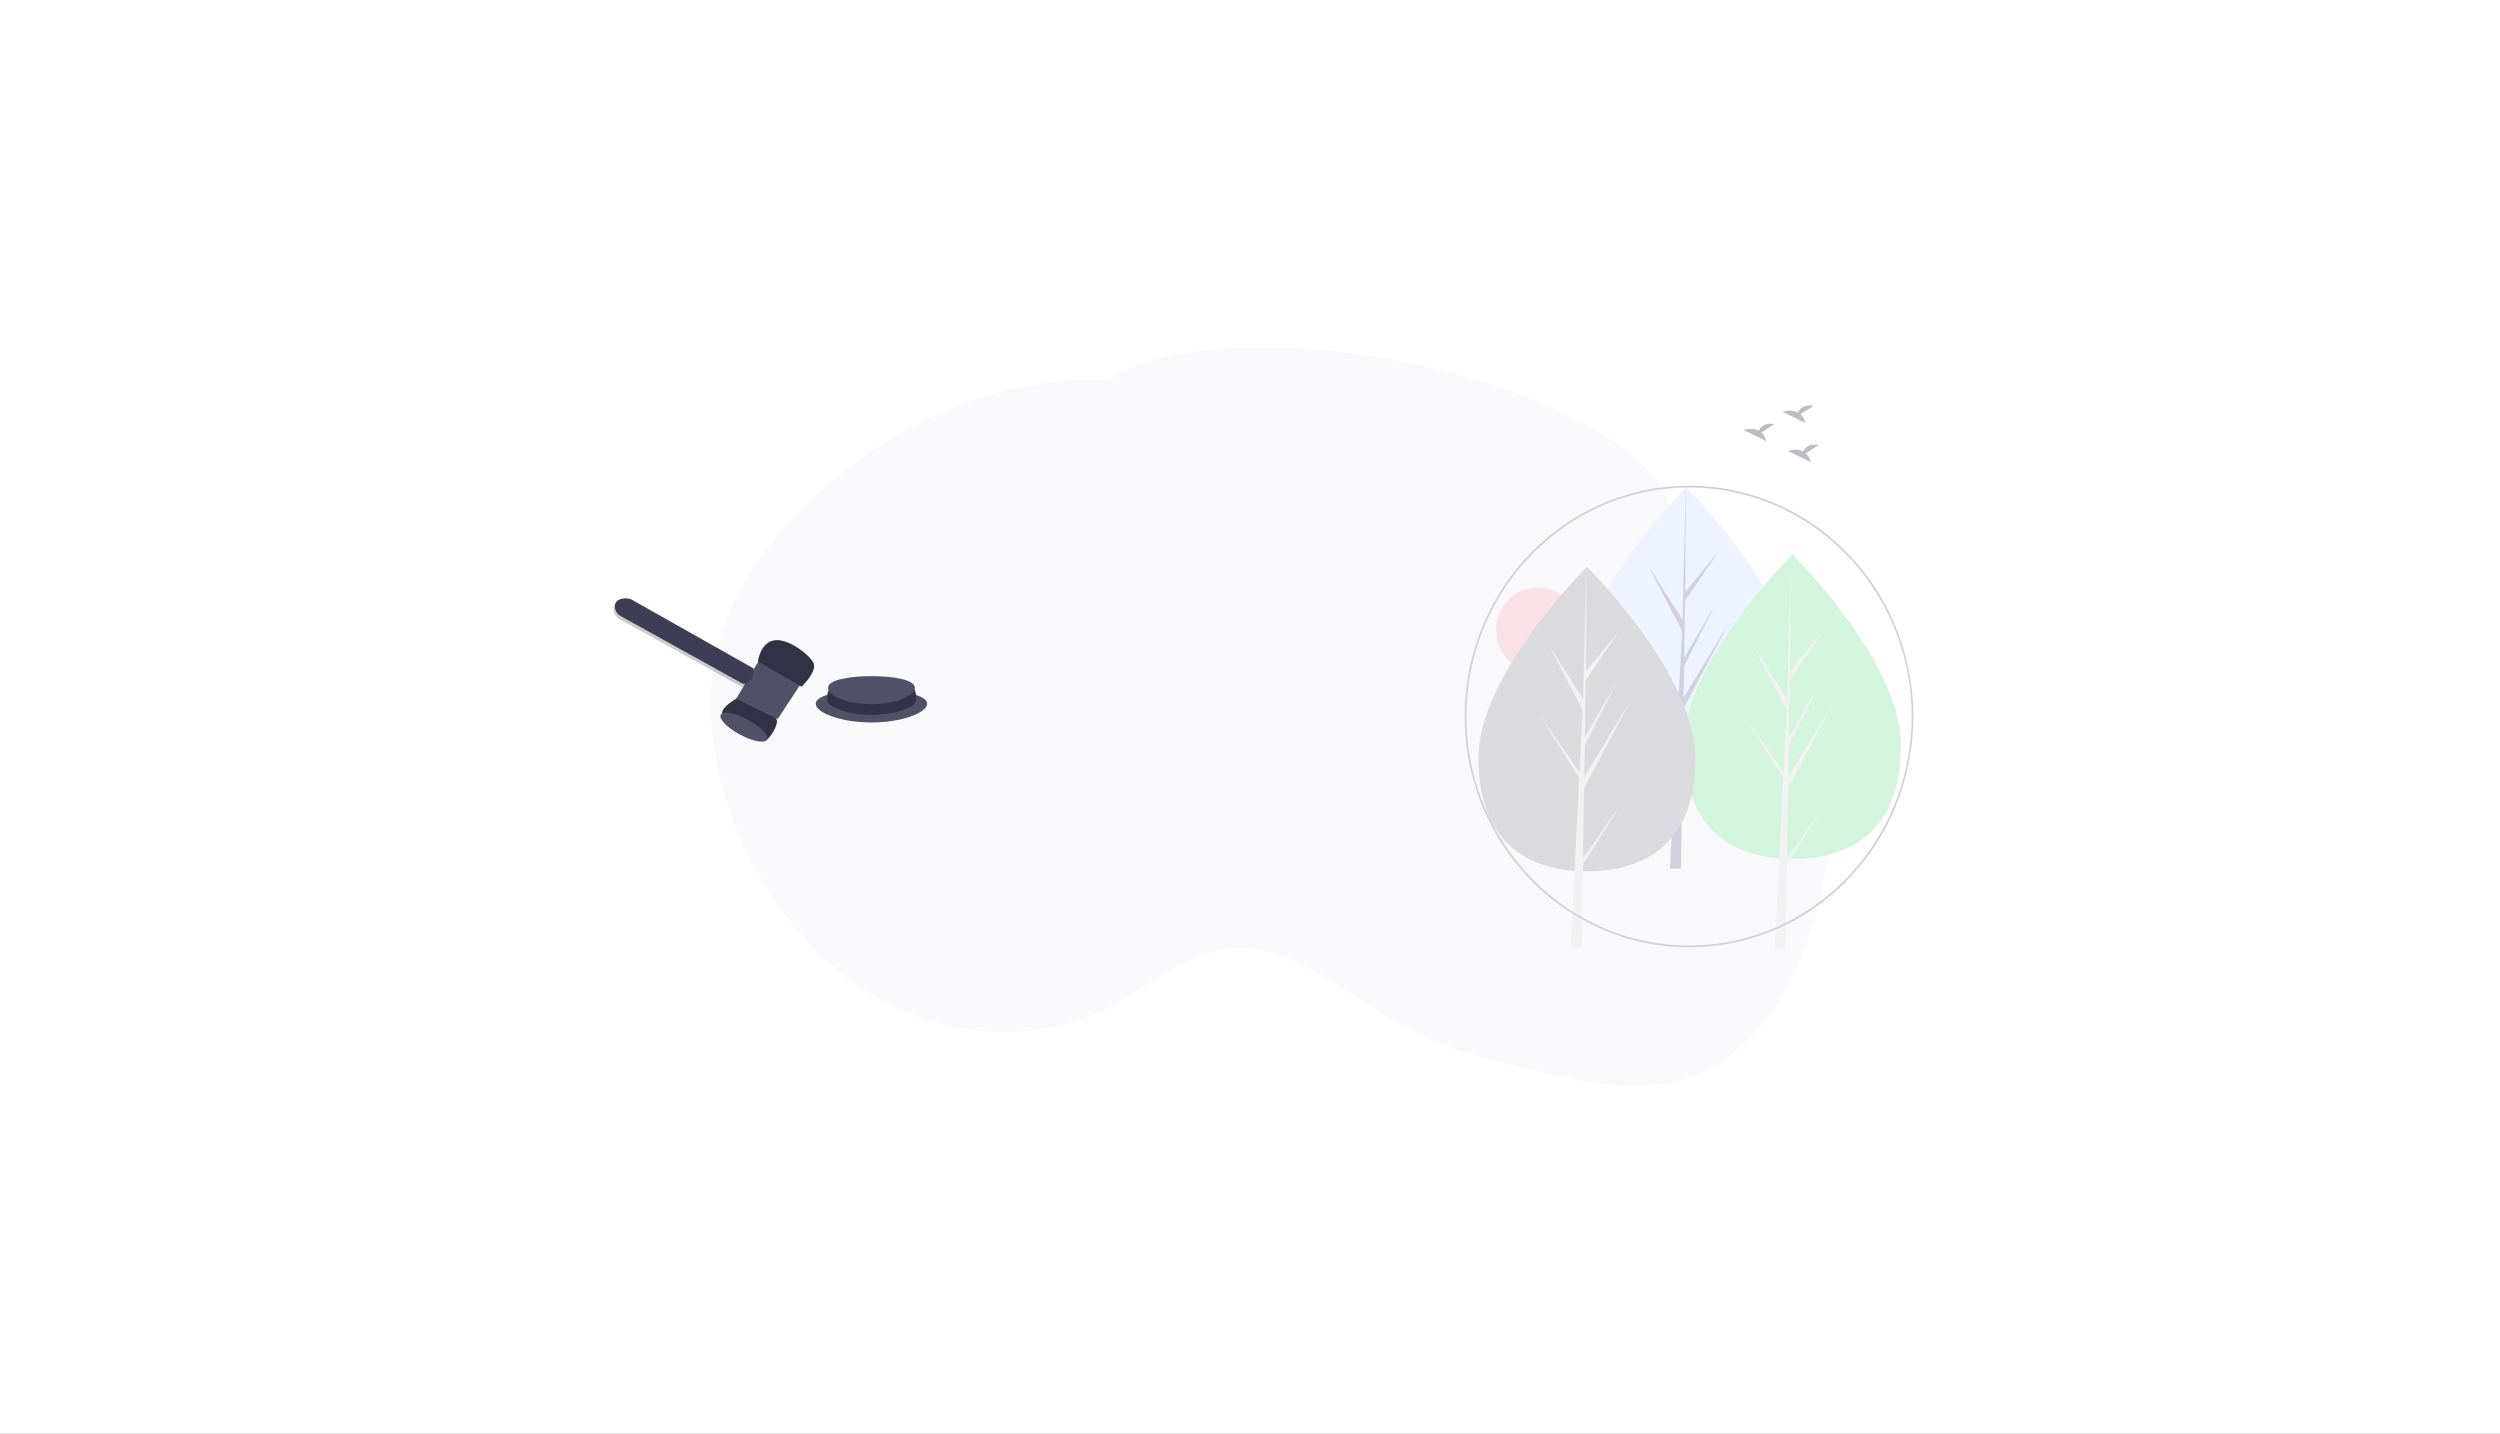 <svg xmlns="http://www.w3.org/2000/svg" xmlns:xlink="http://www.w3.org/1999/xlink" width="1920" height="1101" viewBox="0 0 1920 1101"><rect x="0" y="0" width="1920" height="1101" fill="#808080" stroke="none"/><defs><clipPath id="b"><rect width="1920" height="1101"/></clipPath></defs><g id="a" clip-path="url(#b)"><rect width="1920" height="1101" fill="#fff"/><g transform="translate(17 -106)"><path d="M965.9,393.136c-3.09-23.181-12.083-45.112-23.809-64.706-26.464-44.275-66.57-77.308-109.923-100.97-.418-.233-.871-.451-1.262-.677a38.619,38.619,0,0,0,10-16.357c13.337-45.672-76.608-103.24-200.834-128.568-99.694-20.3-191.188-13.694-230.345,13.315-91.337-4.8-186.627,42.172-249.95,114.525-22.634,25.9-41.786,56.484-50.187,91.067-10.22,41.881-4.109,86.956,10.229,127.374A288.912,288.912,0,0,0,167.3,513.409q2.168,2.663,4.4,5.268,3.839,4.489,7.835,8.731a228.311,228.311,0,0,0,56.672,44.326A197.508,197.508,0,0,0,274.24,587.6c35.692,10.681,74,11.125,109.27,0a169.309,169.309,0,0,0,17.272-6.483q4.649-2.03,9.193-4.366c5.841-3,11.578-6.345,17.272-9.823,7.9-4.831,15.67-9.925,23.6-14.683l.679-.415c9.315-5.588,18.743-10.7,28.571-14.385a90.42,90.42,0,0,1,20.6-5.217,86.393,86.393,0,0,1,31.453,2.045c1.933.466,3.865,1,5.78,1.579a136.476,136.476,0,0,1,18.038,6.992c25.106,11.642,49.133,30.2,73.787,44.755,3.482,2.081,7.06,4.082,10.612,5.966,31.453,16.684,66.048,24.819,100.278,32.706,38.809,8.95,79.881,17.637,117.427,3.7,21.764-8.069,40.611-23.371,55.715-42.376a181.594,181.594,0,0,0,17.359-26.332q3.682-6.788,6.886-13.824c12.414-27.285,19.631-57.263,24.61-87.313C966.329,438.007,968.836,415.357,965.9,393.136Z" transform="translate(424.405 302.786)" fill="rgba(185,185,223,0.97)" opacity="0.1"/><g transform="translate(-2526 1307)"><path d="M470.2,729.144c0,6.835-19.142,14.39-42.747,14.39S384.71,736,384.71,729.144s19.135-10.374,42.747-10.374S470.2,722.315,470.2,729.144Z" transform="translate(2750.792 -1389.691)" fill="#3f3d56"/><path d="M470.2,729.144c0,6.835-19.142,14.39-42.747,14.39S384.71,736,384.71,729.144s19.135-10.374,42.747-10.374S470.2,722.315,470.2,729.144Z" transform="translate(2750.792 -1389.691)" fill="#fff" opacity="0.1"/><path d="M465.287,724.084c-.043,5.331-15.952,11.2-34.369,11.2s-33.772-5.887-34.031-11.2c-.855-18.524,15.614-8.1,34.031-8.1S465.46,702.76,465.287,724.084Z" transform="translate(2747.374 -1387.326)" fill="#3f3d56"/><path d="M465.287,724.084c-.043,5.331-15.952,11.2-34.369,11.2s-33.772-5.887-34.031-11.2c-.855-18.524,15.614-8.1,34.031-8.1S465.46,702.76,465.287,724.084Z" transform="translate(2747.374 -1387.326)" fill="rgba(0,0,0,0.93)" opacity="0.2"/><path d="M464.54,711.34c0,5.959-14.925,12.526-33.341,12.526s-33.348-6.541-33.348-12.526,14.932-9.04,33.348-9.04S464.54,705.374,464.54,711.34Z" transform="translate(2747.094 -1383.994)" fill="#3f3d56"/><path d="M464.54,711.34c0,5.959-14.925,12.526-33.341,12.526s-33.348-6.541-33.348-12.526,14.932-9.04,33.348-9.04S464.54,705.374,464.54,711.34Z" transform="translate(2747.094 -1383.994)" fill="#fff" opacity="0.1"/><path d="M319.392,759.865s6.309-6.332,7.394-13.448S295.96,728.37,295.96,728.37s-11.066,5.887-11.44,11.4C284.52,739.771,305.7,760.492,319.392,759.865Z" transform="translate(2778.99 -1393.012)" fill="#3f3d56"/><path d="M319.392,759.865s6.309-6.332,7.394-13.448S295.96,728.37,295.96,728.37s-11.066,5.887-11.44,11.4C284.52,739.771,305.7,760.492,319.392,759.865Z" transform="translate(2778.99 -1393.012)" opacity="0.2"/><path d="M6.483.275c3.581.152,6.85,9.314,7.3,20.464S11.7,40.8,8.121,40.653s-6.85-9.314-7.3-20.464S2.9.123,6.483.275Z" transform="translate(3059.059 -646.816) rotate(-59.03)" fill="#3f3d56"/><path d="M6.483.275c3.581.152,6.85,9.314,7.3,20.464S11.7,40.8,8.121,40.653s-6.85-9.314-7.3-20.464S2.9.123,6.483.275Z" transform="translate(3059.059 -646.816) rotate(-59.03)" fill="#fff" opacity="0.1"/><path d="M226.965,678.879l18.151-27.544-18.46-14.272-14.393-2.453-4.491,7.372L195.14,663.318Z" transform="translate(2879.256 -1327.652)" fill="#3f3d56"/><path d="M226.965,678.879l18.151-27.544-18.46-14.272-14.393-2.453-4.491,7.372L195.14,663.318Z" transform="translate(2879.256 -1327.652)" fill="#fff" opacity="0.1"/><path d="M356.431,695.754s12.259-11.859,9.111-18.269-19.768-19.256-30.352-17.3-12.28,16.163-12.28,16.163Z" transform="translate(2768.185 -1369.356)" fill="#3f3d56"/><path d="M356.431,695.754s12.259-11.859,9.111-18.269-19.768-19.256-30.352-17.3-12.28,16.163-12.28,16.163Z" transform="translate(2768.185 -1369.356)" opacity="0.2"/><path d="M173.694,627.7l93.894,51.987s8.925-1.053,7.954-11.931l-93-52.55a10.4,10.4,0,0,0-6.345-1.243c-2.544.314-5.554,1.158-6.532,3.362a6.93,6.93,0,0,0-.517,1.746,8.392,8.392,0,0,0,4.541,8.627Z" transform="translate(2811.485 -1353.41)" fill="#1a1818" stroke="#707070" stroke-width="1" opacity="0.2"/><path d="M173.694,627.7l93.894,51.987s8.925-1.053,7.954-11.931l-93-52.55a10.4,10.4,0,0,0-6.345-1.243c-2.544.314-5.554,1.158-6.532,3.362a6.93,6.93,0,0,0-.517,1.746,8.392,8.392,0,0,0,4.541,8.627Z" transform="translate(2812.203 -1355.372)" fill="#3f3d56"/></g><g transform="translate(56 34)"><ellipse cx="31.875" cy="32.793" rx="31.875" ry="32.793" transform="translate(1076.043 523.153)" fill="#fae1e6"/><path d="M568.907,367.041c0,64.562-37.306,87.1-83.326,87.1s-83.326-22.543-83.326-87.1,83.326-146.695,83.326-146.695S568.907,302.478,568.907,367.041Z" transform="translate(736.479 226.036)" fill="#eef4ff"/><path d="M377.149,358.22,378,304.187l35.516-66.846-35.382,58.37.384-24.3L403,223.054l-24.376,41.933h0l.69-43.7,26.211-38.5-26.1,31.631.431-80.123-2.709,106.068.223-4.375-26.649-41.965,26.222,50.365-2.483,48.8-.074-1.3-30.721-44.162,30.628,48.738-.311,6.1-.056.092.025.5-6.3,123.812h8.417l1.01-63.951,30.553-48.619Z" transform="translate(841.875 312.085)" fill="#d2d0df"/><path d="M707.74,469.391c0,64.562-37.306,87.1-83.326,87.1s-83.326-22.542-83.326-87.1S624.414,322.7,624.414,322.7,707.74,404.829,707.74,469.391Z" transform="translate(679.202 175.132)" fill="#d3f5de"/><path d="M515.981,460.57l.854-54.032,35.515-66.846-35.381,58.37.383-24.295L541.829,325.4l-24.376,41.932h0l.69-43.7,26.211-38.5-26.1,31.631.431-80.123-2.71,106.069.223-4.375-26.649-41.965,26.222,50.365-2.483,48.8-.074-1.3-30.721-44.162,30.628,48.738-.31,6.1-.056.092.025.5-6.3,123.812H514.9l1.01-63.952,30.553-48.618Z" transform="translate(783.441 270.714)" fill="#f2f2f2"/><path d="M437.169,469.391c0,64.562-37.306,87.1-83.326,87.1s-83.326-22.542-83.326-87.1S353.843,322.7,353.843,322.7,437.169,404.829,437.169,469.391Z" transform="translate(791.927 184.665)" fill="#dbdbdf"/><path d="M245.41,460.57l.854-54.032,35.516-66.846L246.4,398.062l.383-24.295L271.258,325.4l-24.376,41.932h0l.69-43.7,26.211-38.5-26.1,31.631.431-80.123L245.4,342.716l.222-4.375-26.649-41.965L245.2,346.74l-2.483,48.8-.074-1.3L211.92,350.083l30.628,48.738-.31,6.1-.056.092.025.5-6.3,123.812h8.417l1.01-63.952,30.553-48.618Z" transform="translate(897.324 270.714)" fill="#f2f2f2"/><path d="M424.594,572.546c-82.181,0-152.918-59.725-168.951-142.648s27.1-165.951,103.029-198.306,163.493-5.027,209.15,65.272S604.51,460.854,546.4,520.638A168.742,168.742,0,0,1,424.594,572.546Zm0-353.092c-94.259,0-170.945,78.894-170.945,175.869s76.685,175.87,170.945,175.87S595.538,492.3,595.538,395.324,518.853,219.455,424.594,219.455Z" transform="translate(799.588 226.951)" fill="#d1d0d5"/></g><path d="M690.674,326.062l9.206-7.363c-7.151-.789-10.09,3.111-11.292,6.2-5.587-2.32-11.669.72-11.669.72l18.419,6.687a13.938,13.938,0,0,0-4.663-6.243Z" transform="matrix(0.995, 0.105, -0.105, 0.995, 712.721, 27.229)" fill="rgba(63,61,86,0.34)"/><path d="M690.674,326.062l9.206-7.363c-7.151-.789-10.09,3.111-11.292,6.2-5.587-2.32-11.669.72-11.669.72l18.419,6.687a13.938,13.938,0,0,0-4.663-6.243Z" transform="matrix(0.995, 0.105, -0.105, 0.995, 716.721, 57.229)" fill="rgba(63,61,86,0.34)"/><path d="M690.674,326.062l9.206-7.363c-7.151-.789-10.09,3.111-11.292,6.2-5.587-2.32-11.669.72-11.669.72l18.419,6.687a13.938,13.938,0,0,0-4.663-6.243Z" transform="matrix(0.995, 0.105, -0.105, 0.995, 682.721, 41.229)" fill="rgba(63,61,86,0.34)"/></g></g></svg>